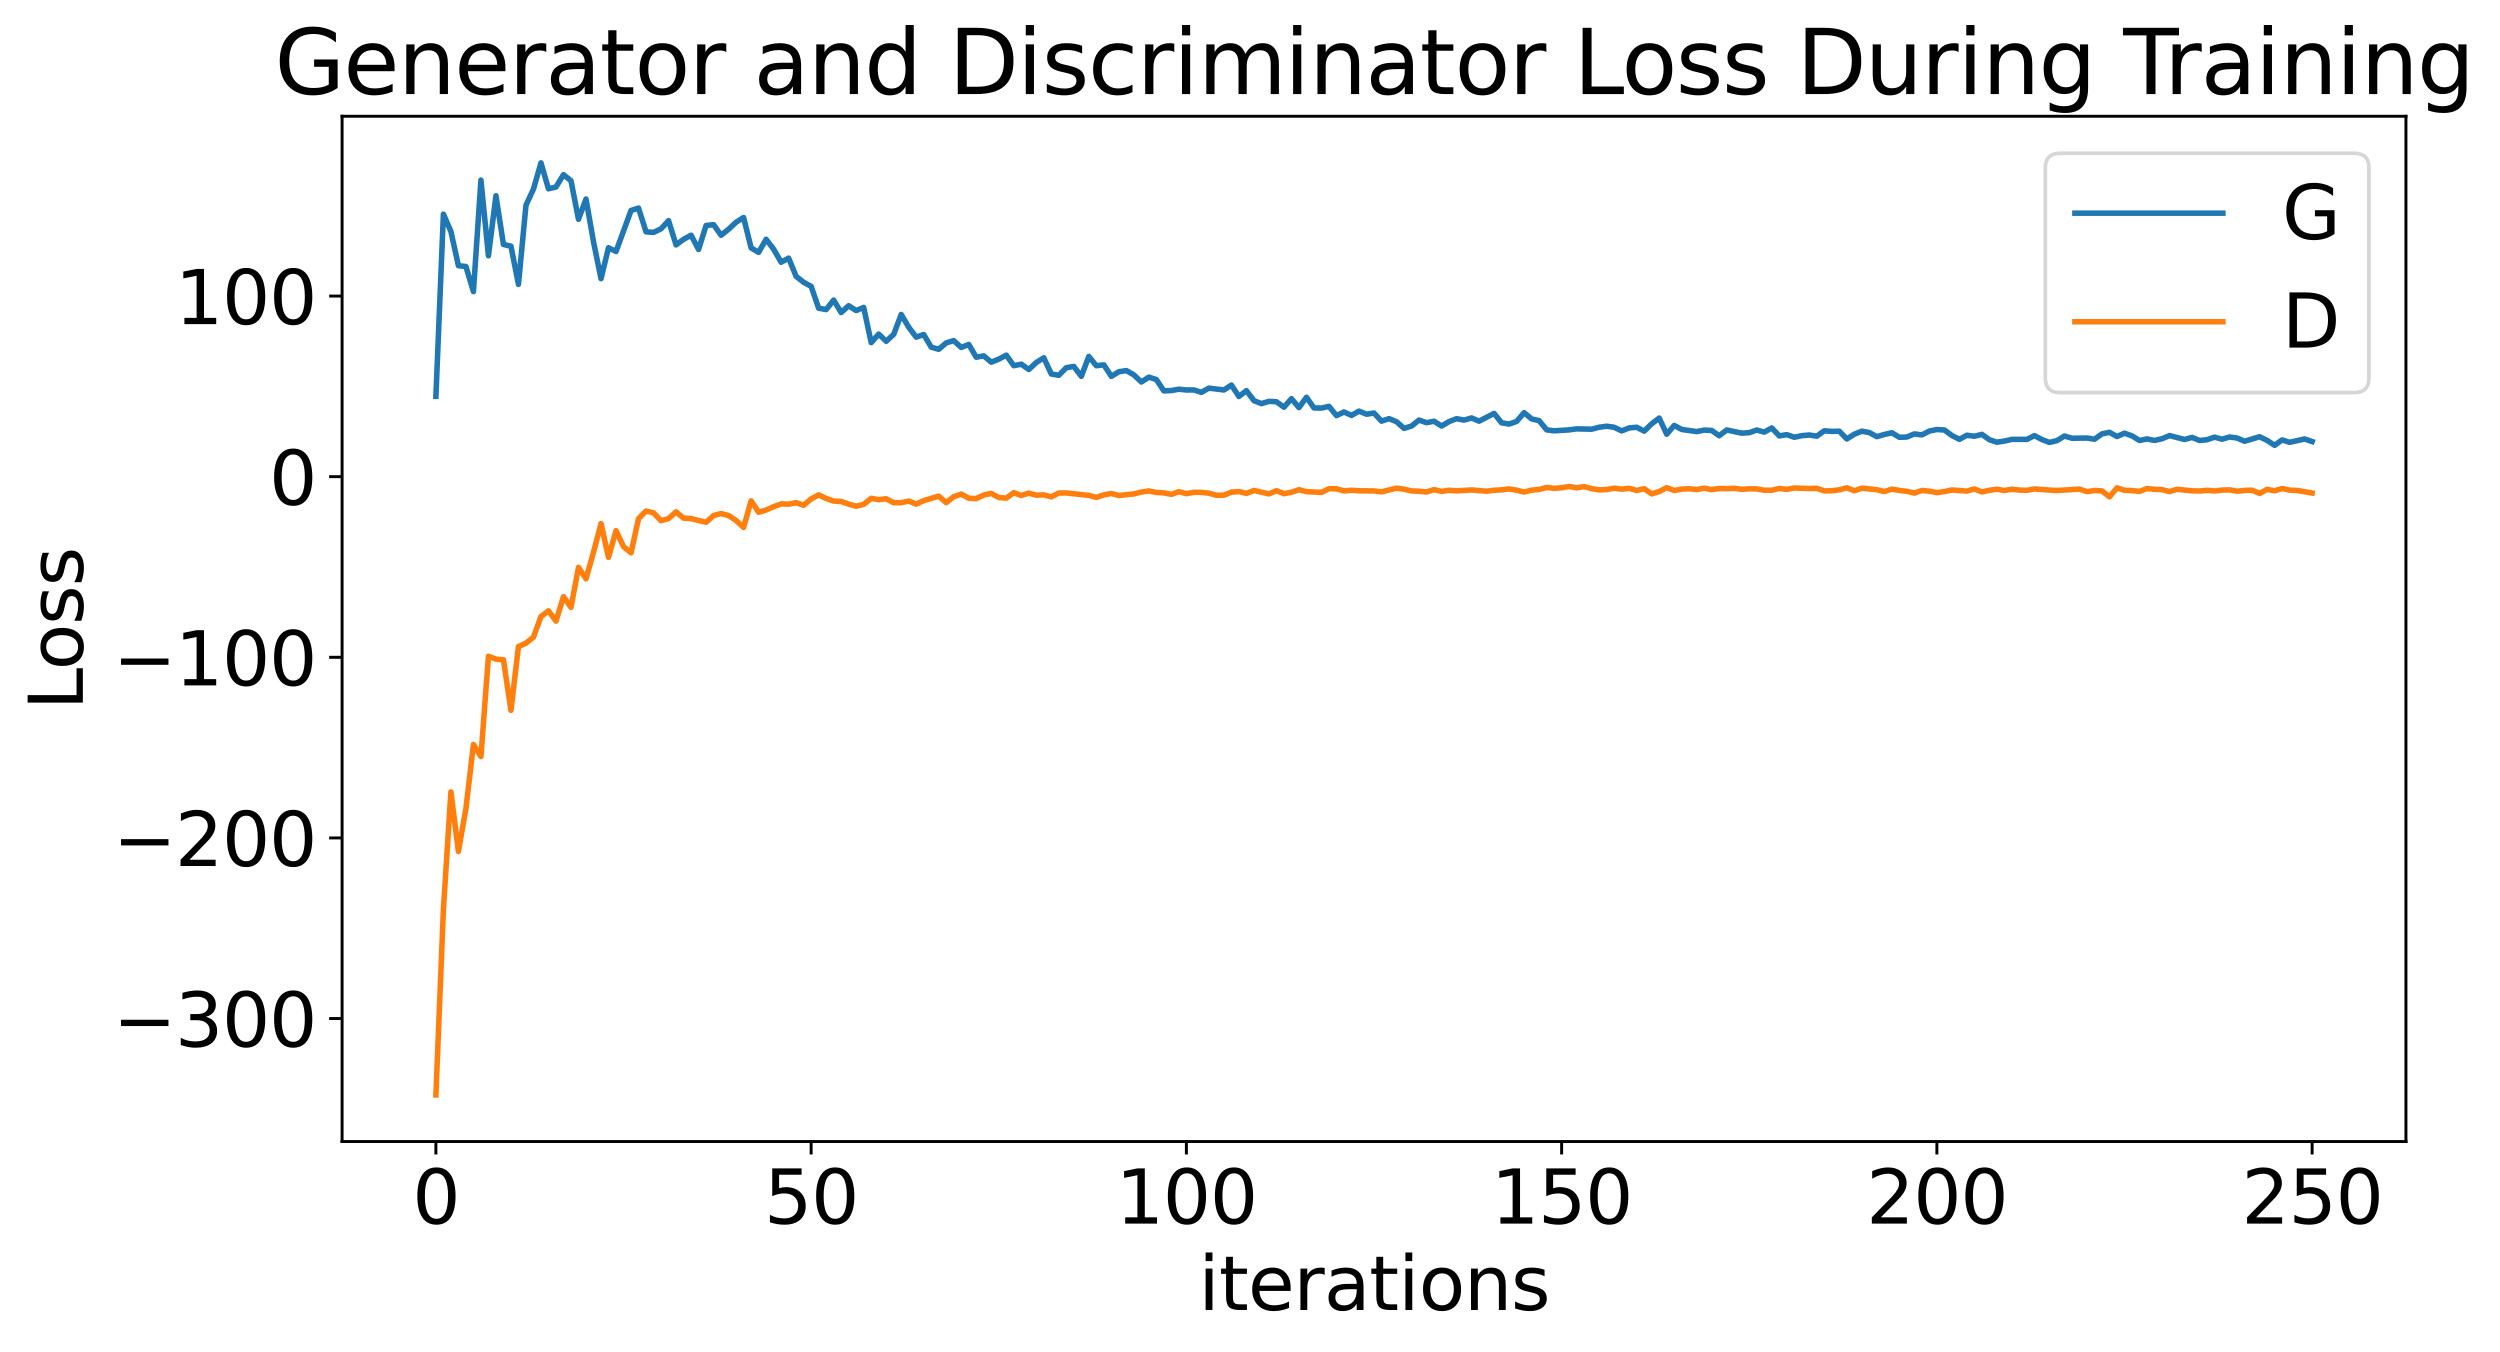 <?xml version="1.0" encoding="utf-8" standalone="no"?>
<!DOCTYPE svg PUBLIC "-//W3C//DTD SVG 1.1//EN"
  "http://www.w3.org/Graphics/SVG/1.1/DTD/svg11.dtd">
<svg xmlns:xlink="http://www.w3.org/1999/xlink" width="675.923pt" height="365.549pt" viewBox="0 0 675.923 365.549" xmlns="http://www.w3.org/2000/svg" version="1.1">
 <defs>
  <style type="text/css">*{stroke-linejoin: round; stroke-linecap: butt}</style>
 </defs>
 <g id="figure_1">
  <g id="patch_1">
   <path d="M 0 365.549 
L 675.923 365.549 
L 675.923 -0 
L 0 -0 
z
" style="fill: #ffffff"/>
  </g>
  <g id="axes_1">
   <g id="patch_2">
    <path d="M 92.491 308.636 
L 650.491 308.636 
L 650.491 31.436 
L 92.491 31.436 
z
" style="fill: #ffffff"/>
   </g>
   <g id="matplotlib.axis_1">
    <g id="xtick_1">
     <g id="line2d_1">
      <defs>
       <path id="m353e7b7ae4" d="M 0 0 
L 0 3.5 
" style="stroke: #000000; stroke-width: 0.8"/>
      </defs>
      <g>
       <use xlink:href="#m353e7b7ae4" x="117.854" y="308.636" style="stroke: #000000; stroke-width: 0.8"/>
      </g>
     </g>
     <g id="text_1">
      <!-- 0 -->
      <g transform="translate(111.492 330.833) scale(0.2 -0.2)">
       <defs>
        <path id="DejaVuSans-30" d="M 2034 4250 
Q 1547 4250 1301 3770 
Q 1056 3291 1056 2328 
Q 1056 1369 1301 889 
Q 1547 409 2034 409 
Q 2525 409 2770 889 
Q 3016 1369 3016 2328 
Q 3016 3291 2770 3770 
Q 2525 4250 2034 4250 
z
M 2034 4750 
Q 2819 4750 3233 4129 
Q 3647 3509 3647 2328 
Q 3647 1150 3233 529 
Q 2819 -91 2034 -91 
Q 1250 -91 836 529 
Q 422 1150 422 2328 
Q 422 3509 836 4129 
Q 1250 4750 2034 4750 
z
" transform="scale(0.016)"/>
       </defs>
       <use xlink:href="#DejaVuSans-30"/>
      </g>
     </g>
    </g>
    <g id="xtick_2">
     <g id="line2d_2">
      <g>
       <use xlink:href="#m353e7b7ae4" x="219.309" y="308.636" style="stroke: #000000; stroke-width: 0.8"/>
      </g>
     </g>
     <g id="text_2">
      <!-- 50 -->
      <g transform="translate(206.584 330.833) scale(0.2 -0.2)">
       <defs>
        <path id="DejaVuSans-35" d="M 691 4666 
L 3169 4666 
L 3169 4134 
L 1269 4134 
L 1269 2991 
Q 1406 3038 1543 3061 
Q 1681 3084 1819 3084 
Q 2600 3084 3056 2656 
Q 3513 2228 3513 1497 
Q 3513 744 3044 326 
Q 2575 -91 1722 -91 
Q 1428 -91 1123 -41 
Q 819 9 494 109 
L 494 744 
Q 775 591 1075 516 
Q 1375 441 1709 441 
Q 2250 441 2565 725 
Q 2881 1009 2881 1497 
Q 2881 1984 2565 2268 
Q 2250 2553 1709 2553 
Q 1456 2553 1204 2497 
Q 953 2441 691 2322 
L 691 4666 
z
" transform="scale(0.016)"/>
       </defs>
       <use xlink:href="#DejaVuSans-35"/>
       <use xlink:href="#DejaVuSans-30" x="63.623"/>
      </g>
     </g>
    </g>
    <g id="xtick_3">
     <g id="line2d_3">
      <g>
       <use xlink:href="#m353e7b7ae4" x="320.763" y="308.636" style="stroke: #000000; stroke-width: 0.8"/>
      </g>
     </g>
     <g id="text_3">
      <!-- 100 -->
      <g transform="translate(301.676 330.833) scale(0.2 -0.2)">
       <defs>
        <path id="DejaVuSans-31" d="M 794 531 
L 1825 531 
L 1825 4091 
L 703 3866 
L 703 4441 
L 1819 4666 
L 2450 4666 
L 2450 531 
L 3481 531 
L 3481 0 
L 794 0 
L 794 531 
z
" transform="scale(0.016)"/>
       </defs>
       <use xlink:href="#DejaVuSans-31"/>
       <use xlink:href="#DejaVuSans-30" x="63.623"/>
       <use xlink:href="#DejaVuSans-30" x="127.246"/>
      </g>
     </g>
    </g>
    <g id="xtick_4">
     <g id="line2d_4">
      <g>
       <use xlink:href="#m353e7b7ae4" x="422.218" y="308.636" style="stroke: #000000; stroke-width: 0.8"/>
      </g>
     </g>
     <g id="text_4">
      <!-- 150 -->
      <g transform="translate(403.13 330.833) scale(0.2 -0.2)">
       <use xlink:href="#DejaVuSans-31"/>
       <use xlink:href="#DejaVuSans-35" x="63.623"/>
       <use xlink:href="#DejaVuSans-30" x="127.246"/>
      </g>
     </g>
    </g>
    <g id="xtick_5">
     <g id="line2d_5">
      <g>
       <use xlink:href="#m353e7b7ae4" x="523.672" y="308.636" style="stroke: #000000; stroke-width: 0.8"/>
      </g>
     </g>
     <g id="text_5">
      <!-- 200 -->
      <g transform="translate(504.585 330.833) scale(0.2 -0.2)">
       <defs>
        <path id="DejaVuSans-32" d="M 1228 531 
L 3431 531 
L 3431 0 
L 469 0 
L 469 531 
Q 828 903 1448 1529 
Q 2069 2156 2228 2338 
Q 2531 2678 2651 2914 
Q 2772 3150 2772 3378 
Q 2772 3750 2511 3984 
Q 2250 4219 1831 4219 
Q 1534 4219 1204 4116 
Q 875 4013 500 3803 
L 500 4441 
Q 881 4594 1212 4672 
Q 1544 4750 1819 4750 
Q 2544 4750 2975 4387 
Q 3406 4025 3406 3419 
Q 3406 3131 3298 2873 
Q 3191 2616 2906 2266 
Q 2828 2175 2409 1742 
Q 1991 1309 1228 531 
z
" transform="scale(0.016)"/>
       </defs>
       <use xlink:href="#DejaVuSans-32"/>
       <use xlink:href="#DejaVuSans-30" x="63.623"/>
       <use xlink:href="#DejaVuSans-30" x="127.246"/>
      </g>
     </g>
    </g>
    <g id="xtick_6">
     <g id="line2d_6">
      <g>
       <use xlink:href="#m353e7b7ae4" x="625.127" y="308.636" style="stroke: #000000; stroke-width: 0.8"/>
      </g>
     </g>
     <g id="text_6">
      <!-- 250 -->
      <g transform="translate(606.039 330.833) scale(0.2 -0.2)">
       <use xlink:href="#DejaVuSans-32"/>
       <use xlink:href="#DejaVuSans-35" x="63.623"/>
       <use xlink:href="#DejaVuSans-30" x="127.246"/>
      </g>
     </g>
    </g>
    <g id="text_7">
     <!-- iterations -->
     <g transform="translate(324.036 354.189) scale(0.2 -0.2)">
      <defs>
       <path id="DejaVuSans-69" d="M 603 3500 
L 1178 3500 
L 1178 0 
L 603 0 
L 603 3500 
z
M 603 4863 
L 1178 4863 
L 1178 4134 
L 603 4134 
L 603 4863 
z
" transform="scale(0.016)"/>
       <path id="DejaVuSans-74" d="M 1172 4494 
L 1172 3500 
L 2356 3500 
L 2356 3053 
L 1172 3053 
L 1172 1153 
Q 1172 725 1289 603 
Q 1406 481 1766 481 
L 2356 481 
L 2356 0 
L 1766 0 
Q 1100 0 847 248 
Q 594 497 594 1153 
L 594 3053 
L 172 3053 
L 172 3500 
L 594 3500 
L 594 4494 
L 1172 4494 
z
" transform="scale(0.016)"/>
       <path id="DejaVuSans-65" d="M 3597 1894 
L 3597 1613 
L 953 1613 
Q 991 1019 1311 708 
Q 1631 397 2203 397 
Q 2534 397 2845 478 
Q 3156 559 3463 722 
L 3463 178 
Q 3153 47 2828 -22 
Q 2503 -91 2169 -91 
Q 1331 -91 842 396 
Q 353 884 353 1716 
Q 353 2575 817 3079 
Q 1281 3584 2069 3584 
Q 2775 3584 3186 3129 
Q 3597 2675 3597 1894 
z
M 3022 2063 
Q 3016 2534 2758 2815 
Q 2500 3097 2075 3097 
Q 1594 3097 1305 2825 
Q 1016 2553 972 2059 
L 3022 2063 
z
" transform="scale(0.016)"/>
       <path id="DejaVuSans-72" d="M 2631 2963 
Q 2534 3019 2420 3045 
Q 2306 3072 2169 3072 
Q 1681 3072 1420 2755 
Q 1159 2438 1159 1844 
L 1159 0 
L 581 0 
L 581 3500 
L 1159 3500 
L 1159 2956 
Q 1341 3275 1631 3429 
Q 1922 3584 2338 3584 
Q 2397 3584 2469 3576 
Q 2541 3569 2628 3553 
L 2631 2963 
z
" transform="scale(0.016)"/>
       <path id="DejaVuSans-61" d="M 2194 1759 
Q 1497 1759 1228 1600 
Q 959 1441 959 1056 
Q 959 750 1161 570 
Q 1363 391 1709 391 
Q 2188 391 2477 730 
Q 2766 1069 2766 1631 
L 2766 1759 
L 2194 1759 
z
M 3341 1997 
L 3341 0 
L 2766 0 
L 2766 531 
Q 2569 213 2275 61 
Q 1981 -91 1556 -91 
Q 1019 -91 701 211 
Q 384 513 384 1019 
Q 384 1609 779 1909 
Q 1175 2209 1959 2209 
L 2766 2209 
L 2766 2266 
Q 2766 2663 2505 2880 
Q 2244 3097 1772 3097 
Q 1472 3097 1187 3025 
Q 903 2953 641 2809 
L 641 3341 
Q 956 3463 1253 3523 
Q 1550 3584 1831 3584 
Q 2591 3584 2966 3190 
Q 3341 2797 3341 1997 
z
" transform="scale(0.016)"/>
       <path id="DejaVuSans-6f" d="M 1959 3097 
Q 1497 3097 1228 2736 
Q 959 2375 959 1747 
Q 959 1119 1226 758 
Q 1494 397 1959 397 
Q 2419 397 2687 759 
Q 2956 1122 2956 1747 
Q 2956 2369 2687 2733 
Q 2419 3097 1959 3097 
z
M 1959 3584 
Q 2709 3584 3137 3096 
Q 3566 2609 3566 1747 
Q 3566 888 3137 398 
Q 2709 -91 1959 -91 
Q 1206 -91 779 398 
Q 353 888 353 1747 
Q 353 2609 779 3096 
Q 1206 3584 1959 3584 
z
" transform="scale(0.016)"/>
       <path id="DejaVuSans-6e" d="M 3513 2113 
L 3513 0 
L 2938 0 
L 2938 2094 
Q 2938 2591 2744 2837 
Q 2550 3084 2163 3084 
Q 1697 3084 1428 2787 
Q 1159 2491 1159 1978 
L 1159 0 
L 581 0 
L 581 3500 
L 1159 3500 
L 1159 2956 
Q 1366 3272 1645 3428 
Q 1925 3584 2291 3584 
Q 2894 3584 3203 3211 
Q 3513 2838 3513 2113 
z
" transform="scale(0.016)"/>
       <path id="DejaVuSans-73" d="M 2834 3397 
L 2834 2853 
Q 2591 2978 2328 3040 
Q 2066 3103 1784 3103 
Q 1356 3103 1142 2972 
Q 928 2841 928 2578 
Q 928 2378 1081 2264 
Q 1234 2150 1697 2047 
L 1894 2003 
Q 2506 1872 2764 1633 
Q 3022 1394 3022 966 
Q 3022 478 2636 193 
Q 2250 -91 1575 -91 
Q 1294 -91 989 -36 
Q 684 19 347 128 
L 347 722 
Q 666 556 975 473 
Q 1284 391 1588 391 
Q 1994 391 2212 530 
Q 2431 669 2431 922 
Q 2431 1156 2273 1281 
Q 2116 1406 1581 1522 
L 1381 1569 
Q 847 1681 609 1914 
Q 372 2147 372 2553 
Q 372 3047 722 3315 
Q 1072 3584 1716 3584 
Q 2034 3584 2315 3537 
Q 2597 3491 2834 3397 
z
" transform="scale(0.016)"/>
      </defs>
      <use xlink:href="#DejaVuSans-69"/>
      <use xlink:href="#DejaVuSans-74" x="27.783"/>
      <use xlink:href="#DejaVuSans-65" x="66.992"/>
      <use xlink:href="#DejaVuSans-72" x="128.516"/>
      <use xlink:href="#DejaVuSans-61" x="169.629"/>
      <use xlink:href="#DejaVuSans-74" x="230.908"/>
      <use xlink:href="#DejaVuSans-69" x="270.117"/>
      <use xlink:href="#DejaVuSans-6f" x="297.9"/>
      <use xlink:href="#DejaVuSans-6e" x="359.082"/>
      <use xlink:href="#DejaVuSans-73" x="422.461"/>
     </g>
    </g>
   </g>
   <g id="matplotlib.axis_2">
    <g id="ytick_1">
     <g id="line2d_7">
      <defs>
       <path id="mcc958e70f4" d="M 0 0 
L -3.5 0 
" style="stroke: #000000; stroke-width: 0.8"/>
      </defs>
      <g>
       <use xlink:href="#mcc958e70f4" x="92.491" y="275.384" style="stroke: #000000; stroke-width: 0.8"/>
      </g>
     </g>
     <g id="text_8">
      <!-- −300 -->
      <g transform="translate(30.556 282.982) scale(0.2 -0.2)">
       <defs>
        <path id="DejaVuSans-2212" d="M 678 2272 
L 4684 2272 
L 4684 1741 
L 678 1741 
L 678 2272 
z
" transform="scale(0.016)"/>
        <path id="DejaVuSans-33" d="M 2597 2516 
Q 3050 2419 3304 2112 
Q 3559 1806 3559 1356 
Q 3559 666 3084 287 
Q 2609 -91 1734 -91 
Q 1441 -91 1130 -33 
Q 819 25 488 141 
L 488 750 
Q 750 597 1062 519 
Q 1375 441 1716 441 
Q 2309 441 2620 675 
Q 2931 909 2931 1356 
Q 2931 1769 2642 2001 
Q 2353 2234 1838 2234 
L 1294 2234 
L 1294 2753 
L 1863 2753 
Q 2328 2753 2575 2939 
Q 2822 3125 2822 3475 
Q 2822 3834 2567 4026 
Q 2313 4219 1838 4219 
Q 1578 4219 1281 4162 
Q 984 4106 628 3988 
L 628 4550 
Q 988 4650 1302 4700 
Q 1616 4750 1894 4750 
Q 2613 4750 3031 4423 
Q 3450 4097 3450 3541 
Q 3450 3153 3228 2886 
Q 3006 2619 2597 2516 
z
" transform="scale(0.016)"/>
       </defs>
       <use xlink:href="#DejaVuSans-2212"/>
       <use xlink:href="#DejaVuSans-33" x="83.789"/>
       <use xlink:href="#DejaVuSans-30" x="147.412"/>
       <use xlink:href="#DejaVuSans-30" x="211.035"/>
      </g>
     </g>
    </g>
    <g id="ytick_2">
     <g id="line2d_8">
      <g>
       <use xlink:href="#mcc958e70f4" x="92.491" y="226.549" style="stroke: #000000; stroke-width: 0.8"/>
      </g>
     </g>
     <g id="text_9">
      <!-- −200 -->
      <g transform="translate(30.556 234.147) scale(0.2 -0.2)">
       <use xlink:href="#DejaVuSans-2212"/>
       <use xlink:href="#DejaVuSans-32" x="83.789"/>
       <use xlink:href="#DejaVuSans-30" x="147.412"/>
       <use xlink:href="#DejaVuSans-30" x="211.035"/>
      </g>
     </g>
    </g>
    <g id="ytick_3">
     <g id="line2d_9">
      <g>
       <use xlink:href="#mcc958e70f4" x="92.491" y="177.714" style="stroke: #000000; stroke-width: 0.8"/>
      </g>
     </g>
     <g id="text_10">
      <!-- −100 -->
      <g transform="translate(30.556 185.312) scale(0.2 -0.2)">
       <use xlink:href="#DejaVuSans-2212"/>
       <use xlink:href="#DejaVuSans-31" x="83.789"/>
       <use xlink:href="#DejaVuSans-30" x="147.412"/>
       <use xlink:href="#DejaVuSans-30" x="211.035"/>
      </g>
     </g>
    </g>
    <g id="ytick_4">
     <g id="line2d_10">
      <g>
       <use xlink:href="#mcc958e70f4" x="92.491" y="128.879" style="stroke: #000000; stroke-width: 0.8"/>
      </g>
     </g>
     <g id="text_11">
      <!-- 0 -->
      <g transform="translate(72.766 136.477) scale(0.2 -0.2)">
       <use xlink:href="#DejaVuSans-30"/>
      </g>
     </g>
    </g>
    <g id="ytick_5">
     <g id="line2d_11">
      <g>
       <use xlink:href="#mcc958e70f4" x="92.491" y="80.044" style="stroke: #000000; stroke-width: 0.8"/>
      </g>
     </g>
     <g id="text_12">
      <!-- 100 -->
      <g transform="translate(47.316 87.642) scale(0.2 -0.2)">
       <use xlink:href="#DejaVuSans-31"/>
       <use xlink:href="#DejaVuSans-30" x="63.623"/>
       <use xlink:href="#DejaVuSans-30" x="127.246"/>
      </g>
     </g>
    </g>
    <g id="text_13">
     <!-- Loss -->
     <g transform="translate(22.397 191.971) rotate(-90) scale(0.2 -0.2)">
      <defs>
       <path id="DejaVuSans-4c" d="M 628 4666 
L 1259 4666 
L 1259 531 
L 3531 531 
L 3531 0 
L 628 0 
L 628 4666 
z
" transform="scale(0.016)"/>
      </defs>
      <use xlink:href="#DejaVuSans-4c"/>
      <use xlink:href="#DejaVuSans-6f" x="53.963"/>
      <use xlink:href="#DejaVuSans-73" x="115.145"/>
      <use xlink:href="#DejaVuSans-73" x="167.244"/>
     </g>
    </g>
   </g>
   <g id="line2d_12">
    <path d="M 117.854 107.144 
L 119.883 57.898 
L 121.912 62.589 
L 123.942 71.838 
L 125.971 72.058 
L 128 78.836 
L 130.029 48.7 
L 132.058 69.152 
L 134.087 52.93 
L 136.116 66.097 
L 138.145 66.553 
L 140.174 76.877 
L 142.203 55.497 
L 144.232 51.116 
L 146.262 44.036 
L 148.291 51.052 
L 150.32 50.556 
L 152.349 47.22 
L 154.378 48.867 
L 156.407 59.288 
L 158.436 53.815 
L 160.465 65.362 
L 162.494 75.334 
L 164.523 66.979 
L 166.552 67.998 
L 170.611 56.908 
L 172.64 56.254 
L 174.669 62.684 
L 176.698 62.834 
L 178.727 61.865 
L 180.756 59.659 
L 182.785 66.22 
L 184.814 64.707 
L 186.843 63.602 
L 188.872 67.449 
L 190.902 60.971 
L 192.931 60.752 
L 194.96 63.604 
L 196.989 61.969 
L 199.018 60.081 
L 201.047 58.814 
L 203.076 67.023 
L 205.105 68.229 
L 207.134 64.692 
L 209.163 67.375 
L 211.192 70.902 
L 213.222 69.796 
L 215.251 74.729 
L 217.28 76.322 
L 219.309 77.424 
L 221.338 83.332 
L 223.367 83.697 
L 225.396 81.139 
L 227.425 84.504 
L 229.454 82.654 
L 231.483 83.971 
L 233.512 83.117 
L 235.542 92.63 
L 237.571 90.33 
L 239.6 92.276 
L 241.629 90.397 
L 243.658 85.023 
L 245.687 88.471 
L 247.716 91.155 
L 249.745 90.441 
L 251.774 93.864 
L 253.803 94.437 
L 255.832 92.706 
L 257.862 92.096 
L 259.891 93.933 
L 261.92 93.13 
L 263.949 96.577 
L 265.978 96.222 
L 268.007 97.916 
L 270.036 97.105 
L 272.065 96.027 
L 274.094 98.866 
L 276.123 98.463 
L 278.152 99.901 
L 280.182 98.01 
L 282.211 96.745 
L 284.24 101.116 
L 286.269 101.463 
L 288.298 99.408 
L 290.327 99.079 
L 292.356 101.749 
L 294.385 96.374 
L 296.414 98.878 
L 298.443 98.642 
L 300.472 101.755 
L 302.502 100.499 
L 304.531 100.197 
L 306.56 101.359 
L 308.589 103.278 
L 310.618 101.969 
L 312.647 102.624 
L 314.676 105.688 
L 316.705 105.592 
L 318.734 105.223 
L 320.763 105.443 
L 322.792 105.435 
L 324.822 106.081 
L 326.851 104.934 
L 330.909 105.439 
L 332.938 104.112 
L 334.967 107.187 
L 336.996 105.624 
L 339.025 108.334 
L 341.054 109.121 
L 343.083 108.514 
L 345.112 108.622 
L 347.142 110.089 
L 349.171 107.8 
L 351.2 110.201 
L 353.229 107.412 
L 355.258 110.289 
L 357.287 110.332 
L 359.316 109.868 
L 361.345 112.364 
L 363.374 111.385 
L 365.403 112.31 
L 367.432 111.154 
L 369.462 111.987 
L 371.491 111.672 
L 373.52 113.863 
L 375.549 113.192 
L 377.578 114.015 
L 379.607 115.818 
L 381.636 115.191 
L 383.665 113.57 
L 385.694 114.282 
L 387.723 113.888 
L 389.752 115.181 
L 391.782 113.979 
L 393.811 113.208 
L 395.84 113.577 
L 397.869 112.998 
L 399.898 113.869 
L 403.956 111.774 
L 405.985 114.315 
L 408.014 114.652 
L 410.043 113.951 
L 412.072 111.565 
L 414.102 113.268 
L 416.131 113.724 
L 418.16 116.218 
L 420.189 116.483 
L 424.247 116.223 
L 426.276 115.955 
L 430.334 116.044 
L 432.363 115.516 
L 434.392 115.237 
L 436.422 115.527 
L 438.451 116.5 
L 440.48 115.702 
L 442.509 115.514 
L 444.538 116.567 
L 446.567 114.587 
L 448.596 113.034 
L 450.625 117.386 
L 452.654 115.03 
L 454.683 116.114 
L 458.742 116.686 
L 460.771 116.285 
L 462.8 116.383 
L 464.829 117.81 
L 466.858 116.248 
L 470.916 117.118 
L 472.945 116.979 
L 474.974 116.266 
L 477.003 116.829 
L 479.032 115.705 
L 481.062 117.849 
L 483.091 117.517 
L 485.12 118.218 
L 487.149 117.791 
L 489.178 117.614 
L 491.207 117.926 
L 493.236 116.472 
L 495.265 116.634 
L 497.294 116.587 
L 499.323 118.687 
L 501.352 117.391 
L 503.382 116.58 
L 505.411 116.951 
L 507.44 118.059 
L 509.469 117.467 
L 511.498 116.999 
L 513.527 118.228 
L 515.556 118.162 
L 517.585 117.315 
L 519.614 117.584 
L 521.643 116.539 
L 523.672 116.131 
L 525.702 116.252 
L 527.731 117.751 
L 529.76 118.78 
L 531.789 117.676 
L 533.818 117.951 
L 535.847 117.441 
L 537.876 118.887 
L 539.905 119.556 
L 541.934 119.247 
L 543.963 118.792 
L 548.022 118.798 
L 550.051 117.779 
L 552.08 118.844 
L 554.109 119.614 
L 556.138 119.139 
L 558.167 117.891 
L 560.196 118.491 
L 564.254 118.426 
L 566.283 118.76 
L 568.312 117.305 
L 570.342 116.889 
L 572.371 118.019 
L 574.4 117.121 
L 576.429 117.852 
L 578.458 119.094 
L 580.487 118.677 
L 582.516 119.082 
L 584.545 118.623 
L 586.574 117.769 
L 590.632 118.825 
L 592.662 118.267 
L 594.691 119.092 
L 596.72 118.888 
L 598.749 118.195 
L 600.778 118.752 
L 602.807 118.149 
L 604.836 118.431 
L 606.865 119.302 
L 610.923 118.081 
L 612.952 119.077 
L 614.982 120.399 
L 617.011 118.94 
L 619.04 119.59 
L 623.098 118.686 
L 625.127 119.38 
L 625.127 119.38 
" clip-path="url(#pd07563bf13)" style="fill: none; stroke: #1f77b4; stroke-width: 1.5; stroke-linecap: square"/>
   </g>
   <g id="line2d_13">
    <path d="M 117.854 296.036 
L 119.883 245.889 
L 121.912 214.116 
L 123.942 230.212 
L 125.971 218.599 
L 128 201.28 
L 130.029 204.535 
L 132.058 177.44 
L 134.087 178.202 
L 136.116 178.387 
L 138.145 192.049 
L 140.174 174.812 
L 142.203 173.893 
L 144.232 172.251 
L 146.262 166.69 
L 148.291 165.152 
L 150.32 167.934 
L 152.349 161.328 
L 154.378 164.204 
L 156.407 153.409 
L 158.436 156.497 
L 160.465 149.308 
L 162.494 141.56 
L 164.523 150.693 
L 166.552 143.47 
L 168.582 147.78 
L 170.611 149.48 
L 172.64 140.209 
L 174.669 138.161 
L 176.698 138.656 
L 178.727 140.776 
L 180.756 140.215 
L 182.785 138.392 
L 184.814 140.083 
L 186.843 140.229 
L 190.902 141.201 
L 192.931 139.392 
L 194.96 138.852 
L 196.989 139.385 
L 199.018 140.741 
L 201.047 142.601 
L 203.076 135.422 
L 205.105 138.496 
L 207.134 137.892 
L 209.163 136.994 
L 211.192 136.235 
L 213.222 136.312 
L 215.251 135.916 
L 217.28 136.605 
L 219.309 134.887 
L 221.338 133.797 
L 223.367 134.764 
L 225.396 135.471 
L 227.425 135.576 
L 229.454 136.308 
L 231.483 136.854 
L 233.512 136.369 
L 235.542 134.73 
L 237.571 135.08 
L 239.6 134.858 
L 241.629 135.928 
L 243.658 135.903 
L 245.687 135.48 
L 247.716 136.291 
L 249.745 135.346 
L 253.803 134.136 
L 255.832 135.905 
L 257.862 134.293 
L 259.891 133.586 
L 261.92 134.704 
L 263.949 134.804 
L 265.978 133.848 
L 268.007 133.401 
L 270.036 134.508 
L 272.065 134.678 
L 274.094 133.207 
L 276.123 133.966 
L 278.152 133.32 
L 280.182 133.889 
L 282.211 133.8 
L 284.24 134.327 
L 286.269 133.302 
L 288.298 133.276 
L 294.385 133.939 
L 296.414 134.482 
L 298.443 133.801 
L 300.472 133.42 
L 302.502 133.971 
L 306.56 133.537 
L 308.589 133.035 
L 310.618 132.735 
L 312.647 133.151 
L 314.676 133.268 
L 316.705 133.664 
L 318.734 132.938 
L 320.763 133.474 
L 322.792 133.108 
L 324.822 133.132 
L 326.851 133.334 
L 328.88 133.906 
L 330.909 133.875 
L 332.938 133.058 
L 334.967 132.907 
L 336.996 133.402 
L 339.025 132.611 
L 343.083 133.528 
L 345.112 132.677 
L 347.142 133.471 
L 349.171 133.102 
L 351.2 132.408 
L 353.229 132.924 
L 357.287 133.133 
L 359.316 132.128 
L 361.345 132.149 
L 363.374 132.724 
L 365.403 132.55 
L 367.432 132.697 
L 371.491 132.731 
L 373.52 132.976 
L 377.578 131.981 
L 379.607 132.27 
L 381.636 132.74 
L 383.665 132.811 
L 385.694 133.022 
L 387.723 132.379 
L 389.752 132.858 
L 391.782 132.557 
L 393.811 132.711 
L 397.869 132.468 
L 401.927 132.807 
L 403.956 132.557 
L 405.985 132.44 
L 408.014 132.202 
L 410.043 132.521 
L 412.072 133.04 
L 414.102 132.525 
L 416.131 132.331 
L 418.16 131.794 
L 420.189 132.032 
L 422.218 131.869 
L 424.247 131.536 
L 426.276 131.892 
L 428.305 131.571 
L 430.334 132.11 
L 432.363 132.442 
L 434.392 132.353 
L 436.422 131.994 
L 438.451 132.252 
L 440.48 132.031 
L 442.509 132.593 
L 444.538 132.129 
L 446.567 133.53 
L 448.596 132.899 
L 450.625 131.846 
L 452.654 132.624 
L 454.683 132.229 
L 456.712 132.144 
L 458.742 132.356 
L 460.771 131.998 
L 462.8 132.374 
L 464.829 132.069 
L 466.858 132.132 
L 468.887 132.018 
L 470.916 132.311 
L 472.945 132.154 
L 474.974 132.182 
L 477.003 132.544 
L 479.032 132.546 
L 481.062 132.056 
L 483.091 132.315 
L 485.12 131.94 
L 489.178 132.089 
L 491.207 132.028 
L 493.236 132.726 
L 495.265 132.686 
L 497.294 132.43 
L 499.323 131.889 
L 501.352 132.689 
L 503.382 131.981 
L 507.44 132.406 
L 509.469 132.911 
L 511.498 132.243 
L 513.527 132.594 
L 515.556 132.83 
L 517.585 133.31 
L 519.614 132.617 
L 521.643 132.793 
L 523.672 133.184 
L 525.702 132.899 
L 527.731 132.477 
L 531.789 132.776 
L 533.818 132.198 
L 535.847 133.002 
L 537.876 132.551 
L 539.905 132.282 
L 541.934 132.615 
L 543.963 132.264 
L 545.992 132.511 
L 548.022 132.562 
L 550.051 132.196 
L 554.109 132.509 
L 556.138 132.625 
L 562.225 132.239 
L 564.254 132.926 
L 566.283 132.623 
L 568.312 132.725 
L 570.342 134.327 
L 572.371 131.883 
L 574.4 132.567 
L 576.429 132.625 
L 578.458 132.867 
L 580.487 132.078 
L 582.516 132.299 
L 584.545 132.375 
L 586.574 132.899 
L 588.603 132.299 
L 592.662 132.699 
L 594.691 132.749 
L 596.72 132.572 
L 598.749 132.735 
L 600.778 132.501 
L 602.807 132.446 
L 604.836 132.801 
L 606.865 132.6 
L 608.894 132.528 
L 610.923 133.419 
L 612.952 132.304 
L 614.982 132.693 
L 617.011 132.084 
L 619.04 132.524 
L 621.069 132.6 
L 625.127 133.299 
L 625.127 133.299 
" clip-path="url(#pd07563bf13)" style="fill: none; stroke: #ff7f0e; stroke-width: 1.5; stroke-linecap: square"/>
   </g>
   <g id="patch_3">
    <path d="M 92.491 308.636 
L 92.491 31.436 
" style="fill: none; stroke: #000000; stroke-width: 0.8; stroke-linejoin: miter; stroke-linecap: square"/>
   </g>
   <g id="patch_4">
    <path d="M 650.491 308.636 
L 650.491 31.436 
" style="fill: none; stroke: #000000; stroke-width: 0.8; stroke-linejoin: miter; stroke-linecap: square"/>
   </g>
   <g id="patch_5">
    <path d="M 92.491 308.636 
L 650.491 308.636 
" style="fill: none; stroke: #000000; stroke-width: 0.8; stroke-linejoin: miter; stroke-linecap: square"/>
   </g>
   <g id="patch_6">
    <path d="M 92.491 31.436 
L 650.491 31.436 
" style="fill: none; stroke: #000000; stroke-width: 0.8; stroke-linejoin: miter; stroke-linecap: square"/>
   </g>
   <g id="text_14">
    <!-- Generator and Discriminator Loss During Training -->
    <g transform="translate(74.258 25.436) scale(0.24 -0.24)">
     <defs>
      <path id="DejaVuSans-47" d="M 3809 666 
L 3809 1919 
L 2778 1919 
L 2778 2438 
L 4434 2438 
L 4434 434 
Q 4069 175 3628 42 
Q 3188 -91 2688 -91 
Q 1594 -91 976 548 
Q 359 1188 359 2328 
Q 359 3472 976 4111 
Q 1594 4750 2688 4750 
Q 3144 4750 3555 4637 
Q 3966 4525 4313 4306 
L 4313 3634 
Q 3963 3931 3569 4081 
Q 3175 4231 2741 4231 
Q 1884 4231 1454 3753 
Q 1025 3275 1025 2328 
Q 1025 1384 1454 906 
Q 1884 428 2741 428 
Q 3075 428 3337 486 
Q 3600 544 3809 666 
z
" transform="scale(0.016)"/>
      <path id="DejaVuSans-20" transform="scale(0.016)"/>
      <path id="DejaVuSans-64" d="M 2906 2969 
L 2906 4863 
L 3481 4863 
L 3481 0 
L 2906 0 
L 2906 525 
Q 2725 213 2448 61 
Q 2172 -91 1784 -91 
Q 1150 -91 751 415 
Q 353 922 353 1747 
Q 353 2572 751 3078 
Q 1150 3584 1784 3584 
Q 2172 3584 2448 3432 
Q 2725 3281 2906 2969 
z
M 947 1747 
Q 947 1113 1208 752 
Q 1469 391 1925 391 
Q 2381 391 2643 752 
Q 2906 1113 2906 1747 
Q 2906 2381 2643 2742 
Q 2381 3103 1925 3103 
Q 1469 3103 1208 2742 
Q 947 2381 947 1747 
z
" transform="scale(0.016)"/>
      <path id="DejaVuSans-44" d="M 1259 4147 
L 1259 519 
L 2022 519 
Q 2988 519 3436 956 
Q 3884 1394 3884 2338 
Q 3884 3275 3436 3711 
Q 2988 4147 2022 4147 
L 1259 4147 
z
M 628 4666 
L 1925 4666 
Q 3281 4666 3915 4102 
Q 4550 3538 4550 2338 
Q 4550 1131 3912 565 
Q 3275 0 1925 0 
L 628 0 
L 628 4666 
z
" transform="scale(0.016)"/>
      <path id="DejaVuSans-63" d="M 3122 3366 
L 3122 2828 
Q 2878 2963 2633 3030 
Q 2388 3097 2138 3097 
Q 1578 3097 1268 2742 
Q 959 2388 959 1747 
Q 959 1106 1268 751 
Q 1578 397 2138 397 
Q 2388 397 2633 464 
Q 2878 531 3122 666 
L 3122 134 
Q 2881 22 2623 -34 
Q 2366 -91 2075 -91 
Q 1284 -91 818 406 
Q 353 903 353 1747 
Q 353 2603 823 3093 
Q 1294 3584 2113 3584 
Q 2378 3584 2631 3529 
Q 2884 3475 3122 3366 
z
" transform="scale(0.016)"/>
      <path id="DejaVuSans-6d" d="M 3328 2828 
Q 3544 3216 3844 3400 
Q 4144 3584 4550 3584 
Q 5097 3584 5394 3201 
Q 5691 2819 5691 2113 
L 5691 0 
L 5113 0 
L 5113 2094 
Q 5113 2597 4934 2840 
Q 4756 3084 4391 3084 
Q 3944 3084 3684 2787 
Q 3425 2491 3425 1978 
L 3425 0 
L 2847 0 
L 2847 2094 
Q 2847 2600 2669 2842 
Q 2491 3084 2119 3084 
Q 1678 3084 1418 2786 
Q 1159 2488 1159 1978 
L 1159 0 
L 581 0 
L 581 3500 
L 1159 3500 
L 1159 2956 
Q 1356 3278 1631 3431 
Q 1906 3584 2284 3584 
Q 2666 3584 2933 3390 
Q 3200 3197 3328 2828 
z
" transform="scale(0.016)"/>
      <path id="DejaVuSans-75" d="M 544 1381 
L 544 3500 
L 1119 3500 
L 1119 1403 
Q 1119 906 1312 657 
Q 1506 409 1894 409 
Q 2359 409 2629 706 
Q 2900 1003 2900 1516 
L 2900 3500 
L 3475 3500 
L 3475 0 
L 2900 0 
L 2900 538 
Q 2691 219 2414 64 
Q 2138 -91 1772 -91 
Q 1169 -91 856 284 
Q 544 659 544 1381 
z
M 1991 3584 
L 1991 3584 
z
" transform="scale(0.016)"/>
      <path id="DejaVuSans-67" d="M 2906 1791 
Q 2906 2416 2648 2759 
Q 2391 3103 1925 3103 
Q 1463 3103 1205 2759 
Q 947 2416 947 1791 
Q 947 1169 1205 825 
Q 1463 481 1925 481 
Q 2391 481 2648 825 
Q 2906 1169 2906 1791 
z
M 3481 434 
Q 3481 -459 3084 -895 
Q 2688 -1331 1869 -1331 
Q 1566 -1331 1297 -1286 
Q 1028 -1241 775 -1147 
L 775 -588 
Q 1028 -725 1275 -790 
Q 1522 -856 1778 -856 
Q 2344 -856 2625 -561 
Q 2906 -266 2906 331 
L 2906 616 
Q 2728 306 2450 153 
Q 2172 0 1784 0 
Q 1141 0 747 490 
Q 353 981 353 1791 
Q 353 2603 747 3093 
Q 1141 3584 1784 3584 
Q 2172 3584 2450 3431 
Q 2728 3278 2906 2969 
L 2906 3500 
L 3481 3500 
L 3481 434 
z
" transform="scale(0.016)"/>
      <path id="DejaVuSans-54" d="M -19 4666 
L 3928 4666 
L 3928 4134 
L 2272 4134 
L 2272 0 
L 1638 0 
L 1638 4134 
L -19 4134 
L -19 4666 
z
" transform="scale(0.016)"/>
     </defs>
     <use xlink:href="#DejaVuSans-47"/>
     <use xlink:href="#DejaVuSans-65" x="77.49"/>
     <use xlink:href="#DejaVuSans-6e" x="139.014"/>
     <use xlink:href="#DejaVuSans-65" x="202.393"/>
     <use xlink:href="#DejaVuSans-72" x="263.916"/>
     <use xlink:href="#DejaVuSans-61" x="305.029"/>
     <use xlink:href="#DejaVuSans-74" x="366.309"/>
     <use xlink:href="#DejaVuSans-6f" x="405.518"/>
     <use xlink:href="#DejaVuSans-72" x="466.699"/>
     <use xlink:href="#DejaVuSans-20" x="507.812"/>
     <use xlink:href="#DejaVuSans-61" x="539.6"/>
     <use xlink:href="#DejaVuSans-6e" x="600.879"/>
     <use xlink:href="#DejaVuSans-64" x="664.258"/>
     <use xlink:href="#DejaVuSans-20" x="727.734"/>
     <use xlink:href="#DejaVuSans-44" x="759.521"/>
     <use xlink:href="#DejaVuSans-69" x="836.523"/>
     <use xlink:href="#DejaVuSans-73" x="864.307"/>
     <use xlink:href="#DejaVuSans-63" x="916.406"/>
     <use xlink:href="#DejaVuSans-72" x="971.387"/>
     <use xlink:href="#DejaVuSans-69" x="1012.5"/>
     <use xlink:href="#DejaVuSans-6d" x="1040.283"/>
     <use xlink:href="#DejaVuSans-69" x="1137.695"/>
     <use xlink:href="#DejaVuSans-6e" x="1165.479"/>
     <use xlink:href="#DejaVuSans-61" x="1228.857"/>
     <use xlink:href="#DejaVuSans-74" x="1290.137"/>
     <use xlink:href="#DejaVuSans-6f" x="1329.346"/>
     <use xlink:href="#DejaVuSans-72" x="1390.527"/>
     <use xlink:href="#DejaVuSans-20" x="1431.641"/>
     <use xlink:href="#DejaVuSans-4c" x="1463.428"/>
     <use xlink:href="#DejaVuSans-6f" x="1517.391"/>
     <use xlink:href="#DejaVuSans-73" x="1578.572"/>
     <use xlink:href="#DejaVuSans-73" x="1630.672"/>
     <use xlink:href="#DejaVuSans-20" x="1682.771"/>
     <use xlink:href="#DejaVuSans-44" x="1714.559"/>
     <use xlink:href="#DejaVuSans-75" x="1791.561"/>
     <use xlink:href="#DejaVuSans-72" x="1854.939"/>
     <use xlink:href="#DejaVuSans-69" x="1896.053"/>
     <use xlink:href="#DejaVuSans-6e" x="1923.836"/>
     <use xlink:href="#DejaVuSans-67" x="1987.215"/>
     <use xlink:href="#DejaVuSans-20" x="2050.691"/>
     <use xlink:href="#DejaVuSans-54" x="2082.479"/>
     <use xlink:href="#DejaVuSans-72" x="2128.812"/>
     <use xlink:href="#DejaVuSans-61" x="2169.926"/>
     <use xlink:href="#DejaVuSans-69" x="2231.205"/>
     <use xlink:href="#DejaVuSans-6e" x="2258.988"/>
     <use xlink:href="#DejaVuSans-69" x="2322.367"/>
     <use xlink:href="#DejaVuSans-6e" x="2350.15"/>
     <use xlink:href="#DejaVuSans-67" x="2413.529"/>
    </g>
   </g>
   <g id="legend_1">
    <g id="patch_7">
     <path d="M 556.994 106.149 
L 636.491 106.149 
Q 640.491 106.149 640.491 102.149 
L 640.491 45.436 
Q 640.491 41.436 636.491 41.436 
L 556.994 41.436 
Q 552.994 41.436 552.994 45.436 
L 552.994 102.149 
Q 552.994 106.149 556.994 106.149 
z
" style="fill: #ffffff; opacity: 0.8; stroke: #cccccc; stroke-linejoin: miter"/>
    </g>
    <g id="line2d_14">
     <path d="M 560.994 57.633 
L 580.994 57.633 
L 600.994 57.633 
" style="fill: none; stroke: #1f77b4; stroke-width: 1.5; stroke-linecap: square"/>
    </g>
    <g id="text_15">
     <!-- G -->
     <g transform="translate(616.994 64.633) scale(0.2 -0.2)">
      <use xlink:href="#DejaVuSans-47"/>
     </g>
    </g>
    <g id="line2d_15">
     <path d="M 560.994 86.989 
L 580.994 86.989 
L 600.994 86.989 
" style="fill: none; stroke: #ff7f0e; stroke-width: 1.5; stroke-linecap: square"/>
    </g>
    <g id="text_16">
     <!-- D -->
     <g transform="translate(616.994 93.989) scale(0.2 -0.2)">
      <use xlink:href="#DejaVuSans-44"/>
     </g>
    </g>
   </g>
  </g>
 </g>
 <defs>
  <clipPath id="pd07563bf13">
   <rect x="92.491" y="31.436" width="558" height="277.2"/>
  </clipPath>
 </defs>
</svg>
